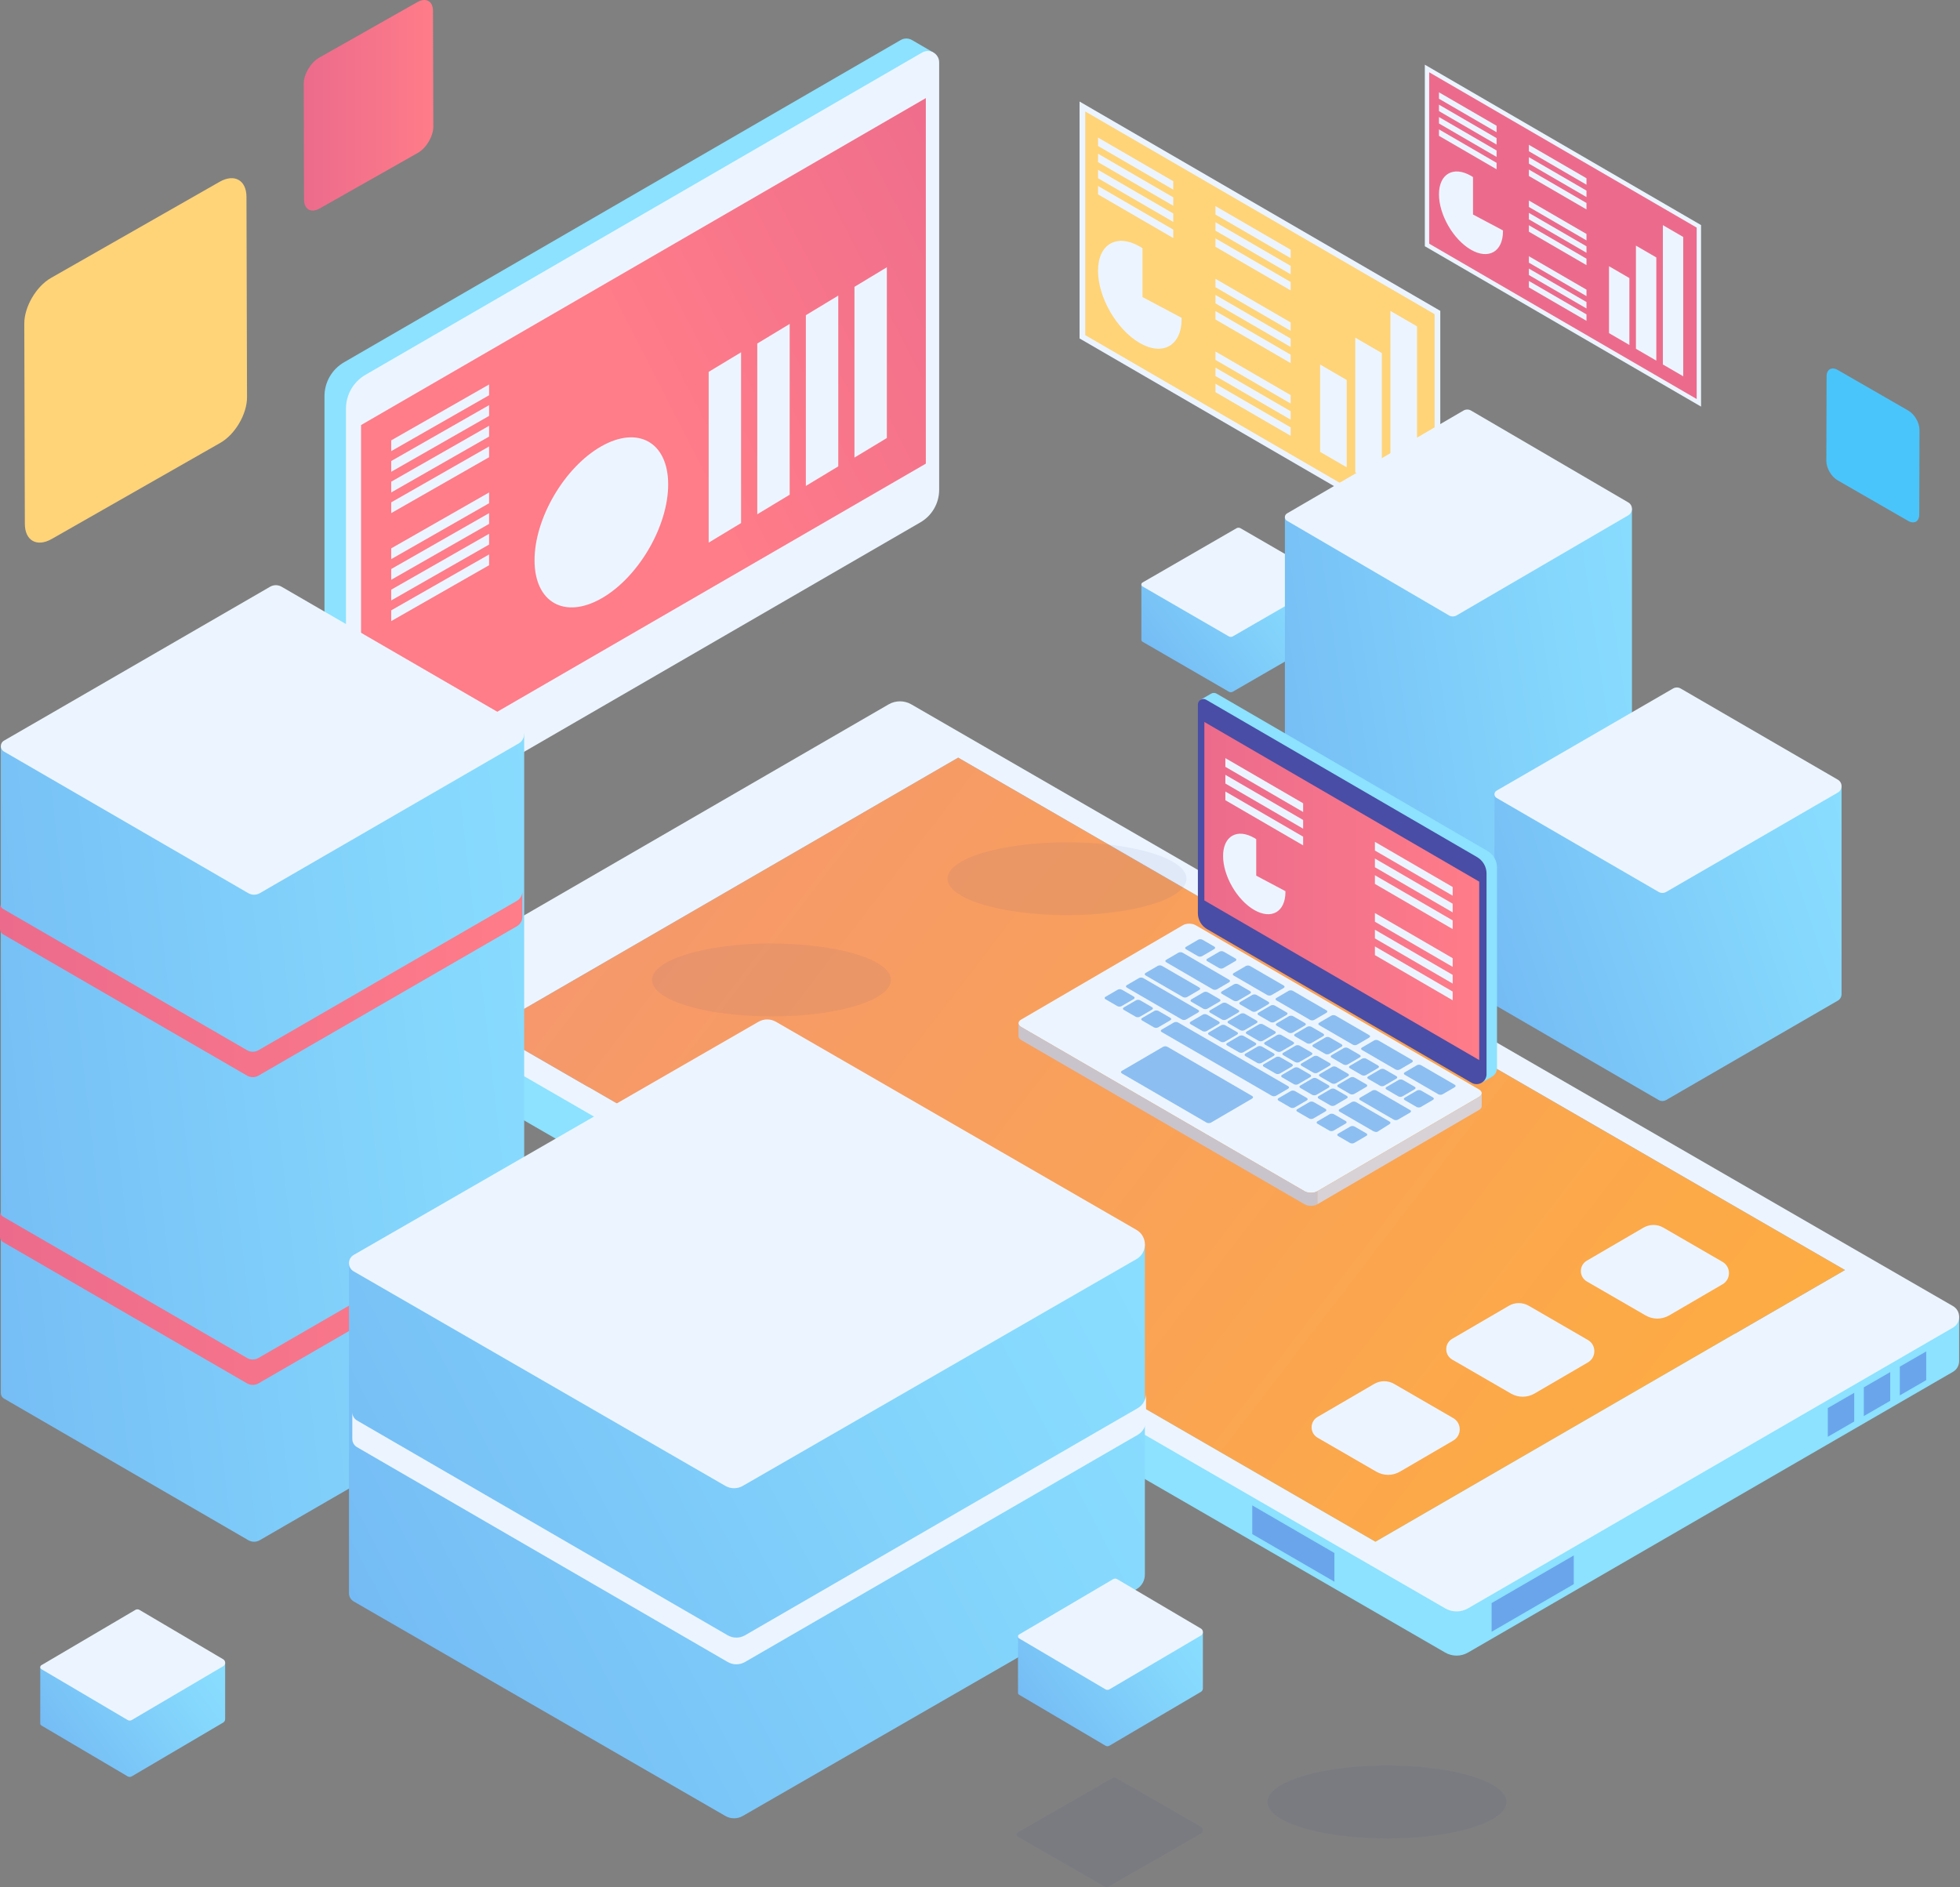 <?xml version="1.0" encoding="UTF-8" standalone="no"?>
<svg width="484px" height="466px" viewBox="0 0 484 466" version="1.1" xmlns="http://www.w3.org/2000/svg" xmlns:xlink="http://www.w3.org/1999/xlink">
    <rect x="0" y="0" width="484" height="466" fill="#808080" stroke="none"/>
    <!-- Generator: Sketch 50.2 (55047) - http://www.bohemiancoding.com/sketch -->
    <title>286987-P6VMU2-185</title>
    <desc>Created with Sketch.</desc>
    <defs>
        <linearGradient x1="125.724%" y1="6.254%" x2="-12.912%" y2="68.767%" id="linearGradient-1">
            <stop stop-color="#8CE2FF" offset="0%"></stop>
            <stop stop-color="#86D9FD" offset="30.82%"></stop>
            <stop stop-color="#77C0F6" offset="81.64%"></stop>
            <stop stop-color="#71B5F3" offset="100%"></stop>
        </linearGradient>
        <linearGradient x1="118.351%" y1="7.005%" x2="54.22%" y2="47.347%" id="linearGradient-2">
            <stop stop-color="#EC6B8C" offset="0%"></stop>
            <stop stop-color="#FF7C89" offset="100%"></stop>
        </linearGradient>
        <linearGradient x1="139.552%" y1="27.612%" x2="-25.119%" y2="60.87%" id="linearGradient-3">
            <stop stop-color="#8CE2FF" offset="0%"></stop>
            <stop stop-color="#86D9FD" offset="30.82%"></stop>
            <stop stop-color="#77C0F6" offset="81.64%"></stop>
            <stop stop-color="#71B5F3" offset="100%"></stop>
        </linearGradient>
        <linearGradient x1="120.691%" y1="81.306%" x2="-5.61%" y2="25.372%" id="linearGradient-4">
            <stop stop-color="#FFB138" offset="0%"></stop>
            <stop stop-color="#F59670" offset="100%"></stop>
        </linearGradient>
        <linearGradient x1="143.018%" y1="29.717%" x2="-28.175%" y2="60.092%" id="linearGradient-5">
            <stop stop-color="#8CE2FF" offset="0%"></stop>
            <stop stop-color="#86D9FD" offset="30.82%"></stop>
            <stop stop-color="#77C0F6" offset="81.64%"></stop>
            <stop stop-color="#71B5F3" offset="100%"></stop>
        </linearGradient>
        <linearGradient x1="131.256%" y1="19.022%" x2="-17.789%" y2="64.042%" id="linearGradient-6">
            <stop stop-color="#8CE2FF" offset="0%"></stop>
            <stop stop-color="#86D9FD" offset="30.82%"></stop>
            <stop stop-color="#77C0F6" offset="81.64%"></stop>
            <stop stop-color="#71B5F3" offset="100%"></stop>
        </linearGradient>
        <linearGradient x1="125.729%" y1="6.254%" x2="-12.909%" y2="68.762%" id="linearGradient-7">
            <stop stop-color="#8CE2FF" offset="0%"></stop>
            <stop stop-color="#86D9FD" offset="30.82%"></stop>
            <stop stop-color="#77C0F6" offset="81.64%"></stop>
            <stop stop-color="#71B5F3" offset="100%"></stop>
        </linearGradient>
        <linearGradient x1="-0%" y1="50%" x2="100.001%" y2="50%" id="linearGradient-8">
            <stop stop-color="#EC6B8C" offset="0%"></stop>
            <stop stop-color="#FF7C89" offset="100%"></stop>
        </linearGradient>
        <linearGradient x1="7.44398204e-05%" y1="49.999%" x2="100.001%" y2="49.999%" id="linearGradient-9">
            <stop stop-color="#EC6B8C" offset="0%"></stop>
            <stop stop-color="#FF7C89" offset="100%"></stop>
        </linearGradient>
        <linearGradient x1="-0%" y1="49.999%" x2="100%" y2="49.999%" id="linearGradient-10">
            <stop stop-color="#EC6B8C" offset="0%"></stop>
            <stop stop-color="#FF7C89" offset="100%"></stop>
        </linearGradient>
        <linearGradient x1="-0%" y1="49.999%" x2="100%" y2="49.999%" id="linearGradient-11">
            <stop stop-color="#EC6B8C" offset="0%"></stop>
            <stop stop-color="#FF7C89" offset="100%"></stop>
        </linearGradient>
        <linearGradient x1="127.886%" y1="12.495%" x2="-14.815%" y2="66.457%" id="linearGradient-12">
            <stop stop-color="#8CE2FF" offset="0%"></stop>
            <stop stop-color="#86D9FD" offset="30.82%"></stop>
            <stop stop-color="#77C0F6" offset="81.64%"></stop>
            <stop stop-color="#71B5F3" offset="100%"></stop>
        </linearGradient>
        <linearGradient x1="125.727%" y1="6.258%" x2="-12.91%" y2="68.771%" id="linearGradient-13">
            <stop stop-color="#8CE2FF" offset="0%"></stop>
            <stop stop-color="#86D9FD" offset="30.82%"></stop>
            <stop stop-color="#77C0F6" offset="81.64%"></stop>
            <stop stop-color="#71B5F3" offset="100%"></stop>
        </linearGradient>
    </defs>
    <g id="Page-1" stroke="none" stroke-width="1" fill="none" fill-rule="evenodd">
        <g id="Desktop-HD" transform="translate(-734, -247)" fill-rule="nonzero">
            <g id="286987-P6VMU2-185" transform="translate(734, 247)">
                <path d="M296.51,451.119 L296.471,451.096 L275.676,439.134 C275.362,438.955 274.981,438.955 274.669,439.134 L255.553,450.11 L251.277,452.562 C250.908,452.773 250.908,453.3 251.276,453.51 L251.958,453.904 L272.753,465.866 C273.065,466.045 273.448,466.045 273.76,465.866 L293.895,454.307 L296.509,452.807 C297.163,452.432 297.164,451.496 296.51,451.119 Z" id="Shape" fill="#2B3990" opacity="0.07"></path>
                <g id="Group" transform="translate(281, 130)">
                    <path d="M45.243,13.356 L41.897,15.496 L40.408,16.874 L6.016,16.086 L5.065,15.21 L0.846,14.321 L0.846,27.979 C0.84,28.167 0.93,28.359 1.118,28.467 L1.796,28.859 L22.437,40.807 C22.747,40.986 23.128,40.987 23.437,40.807 L43.422,29.261 L46.017,27.763 C46.352,27.57 46.514,27.226 46.502,26.888 L46.503,26.888 L46.503,13.23 L45.243,13.356 Z" id="Shape" fill="url(#linearGradient-1)"></path>
                    <path d="M46.018,12.419 L45.979,12.398 L25.338,0.45 C25.028,0.271 24.646,0.271 24.338,0.45 L5.363,11.411 L1.118,13.862 C0.753,14.073 0.753,14.598 1.118,14.811 L1.796,15.203 L22.437,27.15 C22.747,27.329 23.128,27.329 23.437,27.15 L43.422,15.605 L46.017,14.108 C46.665,13.731 46.666,12.794 46.018,12.419 Z" id="Shape" fill="#ECF5FF"></path>
                </g>
                <g id="Group" transform="translate(266, 25)">
                    <polygon id="Shape" fill="#FFD479" points="88.958 52.17 88.958 109.045 1.289 58.174 1.289 1.3"></polygon>
                    <polygon id="Shape" fill="#ECF5FF" points="23.722 21.829 23.722 19.754 5.147 8.978 5.147 11.054"></polygon>
                    <polygon id="Shape" fill="#ECF5FF" points="23.722 25.814 23.722 23.738 5.147 12.961 5.147 15.036"></polygon>
                    <polygon id="Shape" fill="#ECF5FF" points="23.722 29.797 23.722 27.722 5.147 16.945 5.147 19.02"></polygon>
                    <g transform="translate(34.054, 25.615)" fill="#ECF5FF" id="Shape">
                        <polygon points="0.088 0.282 0.088 2.358 18.662 13.135 18.662 11.059"></polygon>
                        <polygon points="0.088 6.342 18.662 17.118 18.662 15.042 0.088 4.267"></polygon>
                        <polygon points="0.088 10.324 18.662 21.101 18.662 19.026 0.088 8.249"></polygon>
                        <polygon points="0.088 20.309 18.662 31.087 18.662 29.012 0.088 18.234"></polygon>
                        <polygon points="0.088 24.293 18.662 35.071 18.662 32.995 0.088 22.218"></polygon>
                        <polygon points="0.088 28.277 18.662 39.055 18.662 36.979 0.088 26.202"></polygon>
                        <polygon points="0.088 38.262 18.662 49.04 18.662 46.964 0.088 36.187"></polygon>
                        <polygon points="0.088 42.246 18.662 53.023 18.662 50.948 0.088 40.171"></polygon>
                        <polygon points="0.088 46.228 18.662 57.006 18.662 54.932 0.088 44.155"></polygon>
                    </g>
                    <polygon id="Shape" fill="#ECF5FF" points="23.722 33.781 23.722 31.706 5.147 20.929 5.147 23.004"></polygon>
                    <polygon id="Shape" fill="#ECF5FF" points="66.553 68.838 59.985 65.028 59.985 86.589 66.553 90.398"></polygon>
                    <polygon id="Shape" fill="#ECF5FF" points="75.234 62.197 68.666 58.386 68.666 91.637 75.234 95.448"></polygon>
                    <polygon id="Shape" fill="#ECF5FF" points="83.915 55.596 77.35 51.786 77.35 96.685 83.915 100.495"></polygon>
                    <path d="M16.119,48.361 L16.119,36.301 C15.914,36.168 15.71,36.027 15.502,35.908 C9.801,32.607 5.166,35.257 5.147,41.826 C5.128,48.396 9.733,56.397 15.435,59.697 C21.134,62.998 25.772,60.349 25.79,53.779 C25.79,53.681 25.78,53.581 25.778,53.484 L16.119,48.361 Z" id="Shape" fill="#ECF5FF"></path>
                    <path d="M0.585,0.077 L0.585,58.58 L0.934,58.784 L89.661,110.266 L89.661,51.761 L89.309,51.558 L0.585,0.077 Z M1.992,2.524 L88.255,52.576 L88.255,107.821 L1.992,57.768 L1.992,2.524 Z" id="Shape" fill="#ECF5FF"></path>
                </g>
                <g id="Group" transform="translate(351, 15)">
                    <polygon id="Shape" fill="#EC6B8C" points="68.516 40.894 68.516 84.475 1.383 45.495 1.383 1.914"></polygon>
                    <polygon id="Shape" fill="#ECF5FF" points="18.562 17.646 18.562 16.055 4.339 7.798 4.339 9.387"></polygon>
                    <polygon id="Shape" fill="#ECF5FF" points="18.562 20.698 18.562 19.108 4.339 10.849 4.339 12.44"></polygon>
                    <polygon id="Shape" fill="#ECF5FF" points="18.562 23.751 18.562 22.16 4.339 13.903 4.339 15.492"></polygon>
                    <g transform="translate(26.345, 20.592)" fill="#ECF5FF" id="Shape">
                        <polygon points="0.197 0.171 0.197 1.761 14.418 10.02 14.418 8.429"></polygon>
                        <polygon points="0.197 4.814 14.418 13.072 14.418 11.482 0.197 3.223"></polygon>
                        <polygon points="0.197 7.866 14.418 16.124 14.418 14.534 0.197 6.277"></polygon>
                        <polygon points="0.197 15.518 14.418 23.776 14.418 22.186 0.197 13.928"></polygon>
                        <polygon points="0.197 18.57 14.418 26.828 14.418 25.238 0.197 16.98"></polygon>
                        <polygon points="0.197 21.622 14.418 29.881 14.418 28.29 0.197 20.033"></polygon>
                        <polygon points="0.197 29.274 14.418 37.532 14.418 35.942 0.197 27.684"></polygon>
                        <polygon points="0.197 32.326 14.418 40.585 14.418 38.994 0.197 30.736"></polygon>
                        <polygon points="0.197 35.379 14.418 43.637 14.418 42.047 0.197 33.79"></polygon>
                    </g>
                    <polygon id="Shape" fill="#ECF5FF" points="18.562 26.803 18.562 25.213 4.339 16.955 4.339 18.545"></polygon>
                    <polygon id="Shape" fill="#ECF5FF" points="51.359 53.666 46.33 50.747 46.33 67.269 51.359 70.188"></polygon>
                    <polygon id="Shape" fill="#ECF5FF" points="58.007 48.577 52.978 45.658 52.978 71.137 58.007 74.057"></polygon>
                    <polygon id="Shape" fill="#ECF5FF" points="64.655 43.52 59.627 40.6 59.627 75.005 64.655 77.924"></polygon>
                    <path d="M12.741,37.976 L12.741,28.734 C12.583,28.632 12.429,28.525 12.267,28.432 C7.905,25.904 4.353,27.933 4.34,32.967 C4.327,38.001 7.852,44.131 12.216,46.66 C16.582,49.19 20.132,47.159 20.144,42.125 C20.144,42.052 20.138,41.975 20.136,41.9 L12.741,37.976 Z" id="Shape" fill="#ECF5FF"></path>
                    <path d="M0.845,0.976 L0.845,45.807 L1.115,45.963 L69.055,85.411 L69.055,40.582 L68.787,40.426 L0.845,0.976 Z M1.923,2.851 L67.977,41.205 L67.977,83.537 L1.923,45.181 L1.923,2.851 Z" id="Shape" fill="#ECF5FF"></path>
                </g>
                <g id="Group" transform="translate(80, 9)">
                    <polygon id="Shape" fill="#6EC7EF" points="9.157 95.969 9.157 186.242 148.625 105.499 148.625 15.225"></polygon>
                    <path d="M4.955,80.471 L142.408,0.891 C143.328,0.359 144.361,0.419 145.174,0.874 L145.175,0.872 L145.205,0.889 C145.208,0.892 145.211,0.893 145.214,0.895 L150.479,3.955 L146.612,17.804 L146.612,108.876 C146.612,112.194 144.843,115.26 141.97,116.919 L9.536,193.6 L7.997,197.762 L2.696,194.684 L2.696,194.683 C1.2,193.838 0.127,192.247 0.127,190.283 L0.127,88.838 C0.128,85.384 1.967,82.197 4.955,80.471 Z" id="Shape" fill="#8CE2FF"></path>
                    <path d="M5.433,91.916 L5.433,193.361 C5.433,197.253 9.641,199.683 13.007,197.739 L147.275,119.998 C150.147,118.339 151.916,115.273 151.916,111.956 L151.916,6.401 C151.916,4.243 149.58,2.894 147.712,3.973 L10.259,83.552 C7.272,85.276 5.433,88.465 5.433,91.916 Z" id="Shape" fill="#ECF5FF"></path>
                    <polygon id="Shape" fill="url(#linearGradient-2)" points="9.157 95.969 9.157 186.242 148.625 105.499 148.625 15.225"></polygon>
                </g>
                <g id="Group" transform="translate(317, 101)">
                    <path d="M83.628,24.842 L77.349,28.895 L74.551,31.507 L9.998,30.015 L8.211,28.355 L0.29,26.671 L0.29,117.253 C0.279,117.612 0.45,117.975 0.801,118.18 L2.072,118.921 L40.818,141.558 C41.398,141.897 42.114,141.897 42.695,141.559 L80.207,119.684 L85.08,116.847 C85.71,116.48 86.012,115.829 85.99,115.187 L85.992,115.186 L85.992,24.603 L83.628,24.842 Z" id="Shape" fill="url(#linearGradient-3)"></path>
                    <path d="M85.081,23.069 L85.007,23.027 L46.262,0.391 C45.682,0.052 44.967,0.052 44.385,0.39 L8.766,21.16 L0.799,25.801 C0.116,26.2 0.114,27.198 0.799,27.597 L2.07,28.339 L40.815,50.975 C41.395,51.315 42.112,51.315 42.693,50.975 L80.204,29.102 L85.078,26.265 C86.297,25.555 86.298,23.779 85.081,23.069 Z" id="Shape" fill="#ECF5FF"></path>
                </g>
                <g id="Group" transform="translate(100, 173)">
                    <path d="M7.609,73.457 L26.403,85.477 L34.779,93.223 L354.736,162.033 L360.079,157.113 L383.788,152.118 L383.788,163.032 C383.815,164.093 383.308,165.169 382.259,165.778 L378.455,167.977 L262.501,235.102 C260.763,236.106 258.622,236.108 256.882,235.104 L17.852,97.001 L3.267,88.587 C1.383,87.501 0.48,85.569 0.542,83.665 L0.536,83.662 L0.536,72.748 L7.609,73.457 Z" id="Shape" fill="#8CE2FF"></path>
                    <polygon id="Shape" fill="#6AA5EC" points="369.137 164.496 369.137 171.589 375.659 167.822 375.659 160.729"></polygon>
                    <polygon id="Shape" fill="#6AA5EC" points="360.247 169.607 360.247 176.7 366.768 172.932 366.768 165.839"></polygon>
                    <polygon id="Shape" fill="#6AA5EC" points="351.359 174.719 351.359 181.812 357.879 178.044 357.879 170.951"></polygon>
                    <polygon id="Shape" fill="#6AA5EC" points="268.335 222.879 268.335 229.972 288.624 218.209 288.624 211.114"></polygon>
                    <polygon id="Shape" fill="#6AA5EC" points="229.521 210.516 229.521 217.608 209.232 205.845 209.232 198.752"></polygon>
                    <polygon id="Shape" fill="url(#linearGradient-4)" points="355.602 140.637 136.614 14.098 20.66 81.221 239.647 207.762"></polygon>
                    <path d="M3.267,77.672 L17.852,86.086 L256.882,224.189 C258.622,225.193 260.763,225.19 262.501,224.186 L378.455,157.062 L382.259,154.862 C384.308,153.677 384.305,150.716 382.255,149.534 L358.409,135.772 L125.05,0.947 C123.311,-0.058 121.169,-0.057 119.43,0.948 L3.476,68.074 L3.262,68.198 C-0.381,70.303 -0.379,75.57 3.267,77.672 Z M20.66,81.221 L136.614,14.096 L355.602,140.636 L239.647,207.761 L20.66,81.221 Z" id="Shape" fill="#ECF5FF"></path>
                </g>
                <g id="Group" transform="translate(0, 144)">
                    <path d="M125.88,37.475 L116.41,43.538 L112.19,47.446 L14.847,45.214 L12.155,42.73 L0.208,40.212 L0.208,199.987 C0.195,200.524 0.451,201.067 0.98,201.372 L2.896,202.483 L61.322,236.349 C62.198,236.857 63.277,236.857 64.153,236.349 L120.718,203.624 L128.067,199.378 C129.016,198.83 129.471,197.855 129.441,196.896 L129.443,196.894 L129.443,37.118 L125.88,37.475 Z" id="Shape" fill="url(#linearGradient-5)"></path>
                    <path d="M128.07,34.822 L127.962,34.759 L69.535,0.893 C68.66,0.386 67.581,0.386 66.704,0.893 L12.996,31.965 L0.982,38.907 C-0.051,39.504 -0.053,40.997 0.981,41.595 L2.897,42.705 L61.323,76.57 C62.199,77.078 63.279,77.078 64.154,76.57 L120.72,43.846 L128.068,39.601 C129.905,38.541 129.907,35.884 128.07,34.822 Z" id="Shape" fill="#ECF5FF"></path>
                </g>
                <g id="Group" transform="translate(369, 169)">
                    <path d="M83.385,25.306 L77.107,29.331 L74.308,31.926 L9.754,30.443 L7.967,28.795 L0.045,27.123 L0.045,78.51 C0.036,78.866 0.207,79.225 0.556,79.428 L1.829,80.166 L40.574,102.643 C41.154,102.978 41.869,102.978 42.452,102.643 L79.963,80.922 L84.835,78.106 C85.465,77.74 85.767,77.095 85.747,76.458 L85.749,76.455 L85.749,25.071 L83.385,25.306 Z" id="Shape" fill="url(#linearGradient-6)"></path>
                    <path d="M84.838,23.546 L84.765,23.503 L46.02,1.026 C45.44,0.689 44.723,0.689 44.142,1.026 L8.525,21.651 L0.558,26.259 C-0.128,26.654 -0.128,27.646 0.555,28.043 L1.827,28.781 L40.573,51.258 C41.153,51.593 41.868,51.593 42.45,51.258 L79.962,29.539 L84.834,26.721 C86.054,26.014 86.056,24.251 84.838,23.546 Z" id="Shape" fill="#ECF5FF"></path>
                </g>
                <g id="Group" transform="translate(9, 397)">
                    <path d="M45.339,13.71 L41.994,15.889 L40.503,17.295 L6.112,16.491 L5.16,15.599 L0.94,14.692 L0.94,28.609 C0.935,28.799 1.026,28.994 1.212,29.106 L1.89,29.504 L22.531,41.677 C22.84,41.86 23.222,41.86 23.531,41.677 L43.516,29.916 L46.112,28.39 C46.447,28.192 46.608,27.842 46.596,27.495 L46.597,27.495 L46.597,13.579 L45.339,13.71 Z" id="Shape" fill="url(#linearGradient-7)"></path>
                    <path d="M46.113,12.756 L46.074,12.733 L25.433,0.56 C25.123,0.38 24.742,0.38 24.433,0.56 L5.458,11.729 L1.214,14.226 C0.848,14.439 0.848,14.975 1.214,15.193 L1.891,15.591 L22.532,27.763 C22.841,27.944 23.223,27.944 23.533,27.763 L43.517,16 L46.113,14.474 C46.761,14.094 46.761,13.138 46.113,12.756 Z" id="Shape" fill="#ECF5FF"></path>
                </g>
                <g id="Group" transform="translate(251, 171)">
                    <g transform="translate(44.714, 0)" id="Shape">
                        <path d="M71.603,39.148 L4.716,0.297 C4.269,0.037 3.766,0.067 3.37,0.289 L3.37,0.287 L3.356,0.296 C3.354,0.297 3.353,0.298 3.351,0.298 L0.79,1.792 L2.672,8.552 L2.672,53.012 C2.672,54.632 3.532,56.128 4.931,56.939 L69.374,94.375 L70.123,96.408 L72.701,94.905 L72.701,94.902 C73.43,94.49 73.952,93.714 73.952,92.755 L73.952,43.231 C73.953,41.547 73.056,39.99 71.603,39.148 Z" fill="#8CE2FF"></path>
                        <path d="M71.371,44.736 L71.371,94.262 C71.371,96.161 69.323,97.345 67.685,96.398 L2.349,58.444 C0.951,57.635 0.09,56.138 0.09,54.519 L0.09,2.988 C0.09,1.933 1.226,1.275 2.136,1.803 L69.024,40.652 C70.475,41.495 71.371,43.05 71.371,44.736 Z" fill="#494DA5"></path>
                        <polygon fill="url(#linearGradient-8)" points="69.558 46.715 69.558 90.785 1.691 51.365 1.691 7.294"></polygon>
                    </g>
                    <path d="M1.157,80.787 L41.107,57.478 C41.971,56.977 43.38,56.977 44.247,57.478 L114.238,98.045 C115.103,98.547 115.108,99.37 114.249,99.87 L74.297,123.18 C73.434,123.682 72.025,123.682 71.157,123.18 L1.168,82.612 C0.3,82.11 0.296,81.289 1.157,80.787 Z" id="Shape" fill="#ECF5FF"></path>
                    <path d="M74.297,123.18 L114.249,99.87 C114.676,99.621 114.89,99.293 114.891,98.966 L114.887,102.188 C114.886,102.517 114.671,102.843 114.245,103.094 L74.294,126.401 L74.297,123.18 Z" id="Shape" fill="#D8D2D6"></path>
                    <path d="M0.514,81.694 C0.514,82.027 0.733,82.361 1.168,82.612 L71.157,123.18 C72.025,123.682 73.434,123.682 74.297,123.18 L74.294,126.401 C73.431,126.904 72.022,126.904 71.155,126.401 L1.163,85.836 C0.729,85.583 0.51,85.25 0.51,84.916 L0.514,81.694 Z" id="Shape" fill="#C9C4CC"></path>
                    <path d="M52.522,70.951 C52.81,71.119 52.812,71.392 52.526,71.559 L49.517,73.317 C49.231,73.484 48.761,73.484 48.473,73.312 L36.986,66.63 C36.694,66.461 36.694,66.191 36.982,66.023 L39.988,64.27 C40.277,64.101 40.744,64.101 41.032,64.268 L52.522,70.951 Z" id="Shape" fill="#8CBEF1"></path>
                    <path d="M45.148,72.857 C45.437,73.024 45.44,73.297 45.152,73.466 L42.144,75.217 C41.859,75.386 41.386,75.386 41.1,75.217 L31.888,69.885 C31.602,69.716 31.602,69.443 31.886,69.276 L34.895,67.523 C35.181,67.357 35.648,67.357 35.938,67.523 L45.148,72.857 Z" id="Shape" fill="#8CBEF1"></path>
                    <path d="M44.891,78.409 C45.18,78.576 45.181,78.848 44.897,79.017 L41.887,80.768 C41.599,80.937 41.13,80.937 40.843,80.768 L27.257,72.89 C26.968,72.721 26.964,72.451 27.253,72.282 L30.26,70.529 C30.548,70.361 31.014,70.361 31.303,70.529 L44.891,78.409 Z" id="Shape" fill="#8CBEF1"></path>
                    <path d="M67.104,97.241 C67.392,97.408 67.392,97.677 67.106,97.844 L64.099,99.599 C63.811,99.768 63.343,99.768 63.052,99.599 L35.86,83.864 C35.57,83.697 35.57,83.424 35.859,83.254 L38.867,81.504 C39.152,81.337 39.62,81.337 39.911,81.504 L67.104,97.241 Z" id="Shape" fill="#8CBEF1"></path>
                    <path d="M108.235,96.875 C108.523,97.042 108.524,97.314 108.235,97.483 L105.23,99.236 C104.94,99.403 104.475,99.403 104.187,99.236 L95.88,94.416 C95.591,94.249 95.591,93.981 95.876,93.814 L98.885,92.06 C99.171,91.893 99.639,91.893 99.928,92.06 L108.235,96.875 Z" id="Shape" fill="#8CBEF1"></path>
                    <path d="M102.857,100.009 C103.146,100.176 103.147,100.447 102.859,100.616 L99.853,102.369 C99.563,102.536 99.098,102.536 98.809,102.369 L95.88,100.673 C95.591,100.506 95.591,100.236 95.876,100.071 L98.885,98.315 C99.171,98.15 99.639,98.15 99.928,98.315 L102.857,100.009 Z" id="Shape" fill="#8CBEF1"></path>
                    <path d="M98.341,97.384 C98.629,97.551 98.63,97.822 98.343,97.992 L95.337,99.746 C95.047,99.913 94.582,99.913 94.292,99.746 L91.364,98.048 C91.075,97.881 91.074,97.612 91.36,97.445 L94.369,95.691 C94.654,95.524 95.124,95.524 95.414,95.691 L98.341,97.384 Z" id="Shape" fill="#8CBEF1"></path>
                    <path d="M93.827,94.762 C94.114,94.927 94.117,95.197 93.827,95.367 L90.821,97.121 C90.531,97.288 90.066,97.288 89.777,97.121 L86.848,95.425 C86.562,95.258 86.56,94.988 86.844,94.821 L89.853,93.067 C90.139,92.9 90.609,92.9 90.898,93.067 L93.827,94.762 Z" id="Shape" fill="#8CBEF1"></path>
                    <path d="M89.311,92.136 C89.597,92.301 89.6,92.574 89.312,92.744 L86.307,94.497 C86.016,94.664 85.55,94.664 85.262,94.497 L82.332,92.801 C82.043,92.634 82.043,92.363 82.33,92.199 L85.338,90.442 C85.623,90.275 86.092,90.275 86.382,90.442 L89.311,92.136 Z" id="Shape" fill="#8CBEF1"></path>
                    <path d="M84.795,89.512 C85.083,89.679 85.084,89.949 84.795,90.119 L81.789,91.873 C81.5,92.04 81.034,92.038 80.745,91.873 L77.817,90.175 C77.528,90.01 77.528,89.74 77.814,89.573 L80.822,87.819 C81.107,87.652 81.576,87.652 81.866,87.819 L84.795,89.512 Z" id="Shape" fill="#8CBEF1"></path>
                    <path d="M80.278,86.887 C80.565,87.054 80.568,87.325 80.279,87.494 L77.273,89.249 C76.983,89.416 76.518,89.416 76.23,89.249 L73.3,87.553 C73.011,87.386 73.011,87.115 73.297,86.948 L76.306,85.194 C76.59,85.027 77.06,85.027 77.349,85.194 L80.278,86.887 Z" id="Shape" fill="#8CBEF1"></path>
                    <path d="M75.764,84.261 C76.049,84.431 76.052,84.699 75.764,84.871 L72.758,86.624 C72.469,86.791 72.002,86.791 71.715,86.624 L68.786,84.928 C68.497,84.761 68.495,84.491 68.783,84.326 L71.791,82.569 C72.076,82.405 72.545,82.405 72.834,82.569 L75.764,84.261 Z" id="Shape" fill="#8CBEF1"></path>
                    <path d="M71.247,81.639 C71.535,81.806 71.536,82.077 71.247,82.246 L68.243,83.999 C67.951,84.166 67.486,84.166 67.197,83.999 L64.269,82.304 C63.981,82.137 63.981,81.866 64.266,81.701 L67.275,79.945 C67.558,79.78 68.029,79.78 68.318,79.945 L71.247,81.639 Z" id="Shape" fill="#8CBEF1"></path>
                    <path d="M66.732,79.015 C67.019,79.182 67.021,79.452 66.732,79.622 L63.727,81.375 C63.437,81.544 62.97,81.544 62.681,81.375 L59.753,79.679 C59.464,79.514 59.464,79.244 59.75,79.077 L62.758,77.323 C63.043,77.156 63.512,77.156 63.802,77.323 L66.732,79.015 Z" id="Shape" fill="#8CBEF1"></path>
                    <path d="M62.215,76.391 C62.503,76.556 62.504,76.826 62.215,76.996 L59.21,78.75 C58.921,78.917 58.455,78.917 58.167,78.75 L55.238,77.054 C54.948,76.887 54.948,76.617 55.233,76.45 L58.242,74.696 C58.527,74.529 58.996,74.529 59.286,74.696 L62.215,76.391 Z" id="Shape" fill="#8CBEF1"></path>
                    <path d="M57.699,73.767 C57.987,73.931 57.989,74.204 57.702,74.374 L54.695,76.127 C54.405,76.294 53.94,76.294 53.651,76.127 L50.722,74.431 C50.434,74.264 50.433,73.993 50.718,73.829 L53.727,72.072 C54.011,71.905 54.483,71.905 54.772,72.072 L57.699,73.767 Z" id="Shape" fill="#8CBEF1"></path>
                    <path d="M54.095,65.706 C54.383,65.873 54.384,66.145 54.095,66.315 L51.091,68.068 C50.801,68.236 50.335,68.235 50.046,68.068 L47.118,66.372 C46.83,66.205 46.829,65.933 47.115,65.767 L50.124,64.012 C50.409,63.846 50.877,63.846 51.168,64.012 L54.095,65.706 Z" id="Shape" fill="#8CBEF1"></path>
                    <path d="M48.856,62.757 C49.143,62.923 49.143,63.196 48.857,63.366 L45.851,65.119 C45.56,65.286 45.095,65.284 44.806,65.119 L41.877,63.423 C41.588,63.256 41.587,62.984 41.875,62.818 L44.882,61.063 C45.168,60.897 45.638,60.897 45.927,61.063 L48.856,62.757 Z" id="Shape" fill="#8CBEF1"></path>
                    <path d="M86.415,96.791 C86.701,96.958 86.704,97.228 86.416,97.398 L83.41,99.152 C83.12,99.319 82.653,99.319 82.365,99.152 L79.436,97.454 C79.147,97.287 79.147,97.019 79.434,96.852 L82.442,95.098 C82.727,94.931 83.196,94.931 83.486,95.098 L86.415,96.791 Z" id="Shape" fill="#8CBEF1"></path>
                    <path d="M81.897,94.167 C82.185,94.332 82.186,94.604 81.899,94.773 L78.893,96.526 C78.603,96.693 78.137,96.693 77.849,96.526 L74.92,94.831 C74.631,94.664 74.631,94.393 74.918,94.228 L77.927,92.472 C78.211,92.305 78.68,92.305 78.97,92.472 L81.897,94.167 Z" id="Shape" fill="#8CBEF1"></path>
                    <path d="M77.384,91.543 C77.671,91.707 77.673,91.98 77.384,92.15 L74.379,93.903 C74.088,94.07 73.623,94.07 73.333,93.903 L70.404,92.207 C70.117,92.04 70.117,91.77 70.402,91.605 L73.41,89.848 C73.695,89.684 74.165,89.684 74.455,89.848 L77.384,91.543 Z" id="Shape" fill="#8CBEF1"></path>
                    <path d="M72.867,88.918 C73.155,89.085 73.156,89.356 72.868,89.525 L69.862,91.278 C69.573,91.448 69.106,91.445 68.818,91.278 L65.89,89.583 C65.601,89.418 65.601,89.145 65.885,88.98 L68.894,87.226 C69.179,87.059 69.648,87.059 69.939,87.226 L72.867,88.918 Z" id="Shape" fill="#8CBEF1"></path>
                    <path d="M68.35,86.292 C68.639,86.459 68.64,86.73 68.352,86.899 L65.346,88.654 C65.055,88.821 64.59,88.821 64.301,88.654 L61.374,86.958 C61.085,86.791 61.083,86.52 61.37,86.353 L64.378,84.599 C64.662,84.432 65.133,84.432 65.422,84.599 L68.35,86.292 Z" id="Shape" fill="#8CBEF1"></path>
                    <path d="M63.834,83.67 C64.123,83.837 64.124,84.105 63.835,84.277 L60.83,86.03 C60.539,86.197 60.074,86.197 59.785,86.03 L56.856,84.335 C56.569,84.168 56.568,83.897 56.853,83.732 L59.862,81.976 C60.147,81.809 60.616,81.809 60.905,81.976 L63.834,83.67 Z" id="Shape" fill="#8CBEF1"></path>
                    <path d="M59.32,81.046 C59.606,81.213 59.608,81.483 59.32,81.653 L56.315,83.406 C56.025,83.575 55.558,83.573 55.271,83.406 L52.341,81.71 C52.053,81.543 52.052,81.275 52.339,81.108 L55.347,79.351 C55.633,79.187 56.101,79.187 56.391,79.351 L59.32,81.046 Z" id="Shape" fill="#8CBEF1"></path>
                    <path d="M54.803,78.42 C55.091,78.587 55.093,78.857 54.803,79.027 L51.799,80.781 C51.508,80.948 51.042,80.948 50.754,80.781 L47.825,79.083 C47.537,78.918 47.537,78.648 47.822,78.481 L50.831,76.726 C51.115,76.559 51.585,76.559 51.874,76.726 L54.803,78.42 Z" id="Shape" fill="#8CBEF1"></path>
                    <path d="M81.59,99.632 C81.879,99.798 81.88,100.069 81.591,100.238 L78.586,101.992 C78.296,102.159 77.831,102.159 77.542,101.992 L74.613,100.297 C74.325,100.13 74.325,99.858 74.611,99.691 L77.62,97.937 C77.904,97.77 78.374,97.77 78.663,97.937 L81.59,99.632 Z" id="Shape" fill="#8CBEF1"></path>
                    <path d="M77.076,97.007 C77.365,97.171 77.367,97.445 77.078,97.615 L74.071,99.368 C73.782,99.535 73.317,99.535 73.027,99.368 L70.098,97.672 C69.809,97.505 69.809,97.233 70.095,97.069 L73.102,95.312 C73.388,95.145 73.858,95.145 74.148,95.312 L77.076,97.007 Z" id="Shape" fill="#8CBEF1"></path>
                    <path d="M76.323,102.848 C76.609,103.015 76.612,103.287 76.324,103.457 L73.319,105.211 C73.028,105.378 72.562,105.378 72.274,105.211 L69.345,103.515 C69.055,103.348 69.055,103.076 69.341,102.912 L72.35,101.155 C72.635,100.988 73.104,100.988 73.394,101.155 L76.323,102.848 Z" id="Shape" fill="#8CBEF1"></path>
                    <path d="M81.317,105.846 C81.604,106.01 81.606,106.285 81.318,106.454 L78.313,108.207 C78.022,108.377 77.555,108.374 77.266,108.207 L74.337,106.511 C74.05,106.344 74.05,106.073 74.335,105.908 L77.344,104.151 C77.628,103.987 78.099,103.987 78.388,104.151 L81.317,105.846 Z" id="Shape" fill="#8CBEF1"></path>
                    <path d="M86.415,108.887 C86.701,109.056 86.704,109.326 86.416,109.496 L83.41,111.249 C83.12,111.416 82.653,111.416 82.365,111.249 L79.436,109.553 C79.147,109.386 79.147,109.114 79.434,108.95 L82.442,107.193 C82.727,107.028 83.196,107.028 83.486,107.193 L86.415,108.887 Z" id="Shape" fill="#8CBEF1"></path>
                    <path d="M71.701,100.133 C71.989,100.298 71.991,100.569 71.701,100.74 L68.697,102.493 C68.407,102.66 67.941,102.66 67.651,102.493 L64.723,100.798 C64.435,100.631 64.435,100.36 64.72,100.193 L67.729,98.439 C68.013,98.272 68.483,98.272 68.772,98.439 L71.701,100.133 Z" id="Shape" fill="#8CBEF1"></path>
                    <path d="M72.561,94.382 C72.847,94.549 72.849,94.821 72.561,94.99 L69.554,96.744 C69.265,96.911 68.799,96.909 68.512,96.744 L65.584,95.046 C65.295,94.879 65.293,94.607 65.579,94.443 L68.588,92.686 C68.873,92.522 69.342,92.522 69.631,92.686 L72.561,94.382 Z" id="Shape" fill="#8CBEF1"></path>
                    <path d="M68.044,91.757 C68.332,91.924 68.333,92.196 68.045,92.366 L65.04,94.12 C64.748,94.287 64.284,94.287 63.995,94.12 L61.065,92.424 C60.777,92.257 60.776,91.985 61.063,91.818 L64.072,90.064 C64.356,89.897 64.827,89.897 65.115,90.064 L68.044,91.757 Z" id="Shape" fill="#8CBEF1"></path>
                    <path d="M63.528,89.134 C63.816,89.299 63.818,89.57 63.528,89.742 L60.524,91.495 C60.233,91.662 59.767,91.662 59.478,91.495 L56.549,89.8 C56.261,89.633 56.26,89.361 56.547,89.196 L59.556,87.439 C59.84,87.275 60.309,87.275 60.599,87.439 L63.528,89.134 Z" id="Shape" fill="#8CBEF1"></path>
                    <path d="M59.012,86.509 C59.3,86.676 59.302,86.948 59.013,87.118 L56.008,88.871 C55.719,89.038 55.252,89.038 54.963,88.871 L52.035,87.175 C51.746,87.008 51.746,86.736 52.032,86.572 L55.041,84.815 C55.325,84.65 55.794,84.65 56.085,84.815 L59.012,86.509 Z" id="Shape" fill="#8CBEF1"></path>
                    <path d="M54.497,83.885 C54.785,84.052 54.787,84.324 54.497,84.493 L51.492,86.246 C51.202,86.415 50.736,86.413 50.447,86.246 L47.519,84.55 C47.231,84.386 47.231,84.111 47.515,83.947 L50.523,82.193 C50.808,82.026 51.278,82.026 51.567,82.193 L54.497,83.885 Z" id="Shape" fill="#8CBEF1"></path>
                    <path d="M49.98,81.261 C50.269,81.426 50.269,81.698 49.982,81.867 L46.976,83.621 C46.686,83.788 46.221,83.788 45.933,83.621 L43.003,81.926 C42.714,81.759 42.712,81.487 42.999,81.32 L46.008,79.566 C46.292,79.399 46.762,79.399 47.052,79.566 L49.98,81.261 Z" id="Shape" fill="#8CBEF1"></path>
                    <path d="M38.002,80.348 C38.289,80.515 38.291,80.786 38.002,80.955 L34.997,82.71 C34.707,82.877 34.24,82.877 33.951,82.71 L31.023,81.011 C30.735,80.844 30.734,80.576 31.02,80.408 L34.029,78.655 C34.313,78.488 34.782,78.488 35.072,78.655 L38.002,80.348 Z" id="Shape" fill="#8CBEF1"></path>
                    <path d="M33.485,77.726 C33.772,77.891 33.774,78.161 33.485,78.331 L30.48,80.085 C30.191,80.252 29.724,80.252 29.437,80.085 L26.508,78.389 C26.218,78.222 26.218,77.952 26.504,77.786 L29.512,76.03 C29.797,75.863 30.266,75.863 30.558,76.03 L33.485,77.726 Z" id="Shape" fill="#8CBEF1"></path>
                    <path d="M28.969,75.101 C29.257,75.266 29.259,75.539 28.969,75.709 L25.964,77.462 C25.674,77.629 25.209,77.629 24.92,77.462 L21.991,75.766 C21.703,75.599 21.703,75.328 21.987,75.162 L24.996,73.407 C25.28,73.241 25.75,73.241 26.039,73.407 L28.969,75.101 Z" id="Shape" fill="#8CBEF1"></path>
                    <path d="M50.173,75.731 C50.461,75.898 50.463,76.169 50.174,76.339 L47.169,78.093 C46.879,78.26 46.414,78.26 46.125,78.093 L43.196,76.397 C42.907,76.229 42.906,75.958 43.192,75.791 L46.201,74.037 C46.485,73.87 46.955,73.87 47.244,74.037 L50.173,75.731 Z" id="Shape" fill="#8CBEF1"></path>
                    <path d="M97.675,90.75 C97.963,90.917 97.964,91.189 97.676,91.359 L94.671,93.112 C94.379,93.279 93.914,93.279 93.626,93.112 L85.321,88.292 C85.03,88.125 85.03,87.856 85.316,87.689 L88.326,85.933 C88.61,85.768 89.079,85.768 89.369,85.933 L97.675,90.75 Z" id="Shape" fill="#8CBEF1"></path>
                    <path d="M87.117,84.627 C87.403,84.792 87.404,85.064 87.117,85.233 L84.111,86.986 C83.821,87.153 83.356,87.153 83.067,86.986 L74.76,82.166 C74.472,82.001 74.471,81.731 74.756,81.564 L77.764,79.809 C78.049,79.642 78.521,79.642 78.81,79.809 L87.117,84.627 Z" id="Shape" fill="#8CBEF1"></path>
                    <path d="M76.556,78.503 C76.844,78.667 76.846,78.94 76.557,79.108 L73.552,80.861 C73.263,81.028 72.795,81.028 72.506,80.861 L64.201,76.041 C63.911,75.877 63.911,75.606 64.198,75.439 L67.206,73.685 C67.491,73.518 67.961,73.518 68.251,73.685 L76.556,78.503 Z" id="Shape" fill="#8CBEF1"></path>
                    <path d="M65.998,72.377 C66.285,72.541 66.287,72.813 65.998,72.983 L62.992,74.736 C62.702,74.904 62.237,74.904 61.948,74.736 L53.642,69.917 C53.353,69.75 53.353,69.478 53.639,69.312 L56.648,67.557 C56.932,67.391 57.401,67.391 57.691,67.557 L65.998,72.377 Z" id="Shape" fill="#8CBEF1"></path>
                    <path d="M97.218,103.135 C97.507,103.302 97.507,103.571 97.222,103.741 L94.215,105.494 C93.926,105.661 93.457,105.663 93.17,105.496 L84.863,100.68 C84.575,100.51 84.573,100.239 84.86,100.07 L87.869,98.319 C88.156,98.148 88.623,98.148 88.911,98.319 L97.218,103.135 Z" id="Shape" fill="#8CBEF1"></path>
                    <path d="M92.15,105.975 C92.436,106.145 92.44,106.415 92.155,106.582 L89.186,108.461 C88.899,108.63 88.393,108.501 88.104,108.334 L79.794,103.519 C79.509,103.349 79.507,103.077 79.793,102.908 L82.801,101.155 C83.088,100.988 83.554,100.988 83.844,101.155 L92.15,105.975 Z" id="Shape" fill="#8CBEF1"></path>
                    <path d="M58.206,99.657 C58.507,99.831 58.508,100.114 58.21,100.288 L48.035,106.226 C47.737,106.401 47.249,106.401 46.948,106.226 L26.032,94.081 C25.733,93.907 25.731,93.621 26.029,93.447 L36.204,87.513 C36.501,87.338 36.991,87.338 37.292,87.513 L58.206,99.657 Z" id="Shape" fill="#8CBEF1"></path>
                    <polygon id="Shape" fill="#ECF5FF" points="70.794 29.521 70.794 27.373 51.593 16.221 51.593 18.368"></polygon>
                    <polygon id="Shape" fill="#ECF5FF" points="70.794 33.643 70.794 31.496 51.593 20.344 51.593 22.491"></polygon>
                    <polygon id="Shape" fill="#ECF5FF" points="70.794 37.766 70.794 35.618 51.593 24.466 51.593 26.613"></polygon>
                    <polygon id="Shape" fill="#ECF5FF" points="107.719 50.194 107.719 48.046 88.517 36.893 88.517 39.041"></polygon>
                    <polygon id="Shape" fill="#ECF5FF" points="107.719 54.314 107.719 52.169 88.517 41.016 88.517 43.164"></polygon>
                    <polygon id="Shape" fill="#ECF5FF" points="107.719 58.437 107.719 56.29 88.517 45.139 88.517 47.284"></polygon>
                    <polygon id="Shape" fill="#ECF5FF" points="107.719 67.771 107.719 65.623 88.517 54.472 88.517 56.62"></polygon>
                    <polygon id="Shape" fill="#ECF5FF" points="107.719 71.893 107.719 69.746 88.517 58.594 88.517 60.741"></polygon>
                    <polygon id="Shape" fill="#ECF5FF" points="107.719 76.015 107.719 73.869 88.517 62.716 88.517 64.863"></polygon>
                    <path d="M59.211,45.243 L59.211,36.237 C59.059,36.138 58.906,36.033 58.751,35.944 C54.498,33.481 51.04,35.459 51.027,40.364 C51.013,45.269 54.45,51.244 58.702,53.708 C62.953,56.173 66.412,54.195 66.426,49.289 C66.426,49.217 66.418,49.142 66.415,49.069 L59.211,45.243 Z" id="Shape" fill="#ECF5FF"></path>
                </g>
                <path d="M12.587,68.641 C8.938,70.723 5.988,75.766 6,79.906 L6.136,129.374 C6.148,133.515 9.116,135.186 12.766,133.105 L54.413,109.36 C58.064,107.279 61.012,102.236 61,98.094 L60.864,48.626 C60.852,44.484 57.884,42.814 54.234,44.896 L12.587,68.641 Z" id="Shape" fill="#FFD479"></path>
                <path d="M106.921,2.673 C106.915,0.279 105.188,-0.685 103.065,0.518 L78.833,14.236 C76.709,15.439 74.993,18.352 75,20.745 L75.079,49.327 C75.085,51.721 76.812,52.685 78.936,51.482 L103.167,37.763 C105.291,36.56 107.007,33.647 107,31.253 L106.921,2.673 Z" id="Shape" fill="url(#linearGradient-9)"></path>
                <path d="M451.057,92.953 C451.062,91.205 452.302,90.5 453.83,91.377 L471.246,101.404 C472.773,102.282 474.005,104.411 474,106.16 L473.943,127.047 C473.937,128.796 472.696,129.501 471.171,128.622 L453.754,118.597 C452.227,117.718 450.995,115.588 451,113.84 L451.057,92.953 Z" id="Shape" fill="#4AC5FC"></path>
                <ellipse id="Oval" fill="#2B3990" opacity="0.07" cx="342.5" cy="445" rx="29.5" ry="9"></ellipse>
                <ellipse id="Oval" fill="#2B3990" opacity="0.07" cx="263.5" cy="217" rx="29.5" ry="9"></ellipse>
                <ellipse id="Oval" fill="#2B3990" opacity="0.07" cx="190.5" cy="242" rx="29.5" ry="9"></ellipse>
                <polygon id="Shape" fill="#ECF5FF" points="175 91.831 183 87 183 129.167 175 134"></polygon>
                <polygon id="Shape" fill="#ECF5FF" points="187 84.833 195 80 195 122.169 187 127"></polygon>
                <polygon id="Shape" fill="#ECF5FF" points="199 77.833 207 73 207 115.167 199 120"></polygon>
                <polygon id="Shape" fill="#ECF5FF" points="211 70.833 219 66 219 108.169 211 113"></polygon>
                <g id="Group" transform="translate(96, 94)" fill="#ECF5FF">
                    <polygon id="Shape" points="24.776 0.946 24.776 3.603 0.608 17.406 0.608 14.747"></polygon>
                    <polygon id="Shape" points="24.776 8.706 0.608 22.508 0.608 19.85 24.776 6.048"></polygon>
                    <polygon id="Shape" points="24.776 13.807 0.608 27.61 0.608 24.952 24.776 11.15"></polygon>
                    <polygon id="Shape" points="24.776 18.909 0.608 32.712 0.608 30.053 24.776 16.251"></polygon>
                </g>
                <g id="Group" transform="translate(96, 121)" fill="#ECF5FF">
                    <polygon id="Shape" points="24.776 0.615 24.776 3.273 0.608 17.076 0.608 14.417"></polygon>
                    <polygon id="Shape" points="24.776 8.375 0.608 22.177 0.608 19.519 24.776 5.718"></polygon>
                    <polygon id="Shape" points="24.776 13.476 0.608 27.279 0.608 24.622 24.776 10.819"></polygon>
                    <polygon id="Shape" points="24.776 18.578 0.608 32.38 0.608 29.723 24.776 15.921"></polygon>
                </g>
                <path d="M148.446,110.24 C139.334,115.445 131.969,128.065 132,138.426 C132.03,148.788 139.442,152.966 148.554,147.76 C157.666,142.555 165.03,129.934 165,119.574 C164.969,109.212 157.558,105.034 148.446,110.24 Z" id="Shape" fill="#ECF5FF"></path>
                <g id="Group" transform="translate(323, 302)" fill="#ECF5FF">
                    <path d="M35.864,48.201 L21.255,39.749 C19.742,38.872 17.863,38.875 16.351,39.757 L2.361,47.914 C1.438,48.452 0.888,49.411 0.889,50.481 C0.89,51.551 1.444,52.509 2.37,53.045 L16.872,61.435 C17.767,61.952 18.771,62.214 19.776,62.214 C20.785,62.214 21.795,61.95 22.695,61.426 L35.873,53.743 C36.869,53.162 37.464,52.126 37.462,50.971 C37.459,49.815 36.862,48.78 35.864,48.201 Z" id="Shape"></path>
                    <path d="M69.109,28.907 L54.497,20.454 C52.984,19.577 51.106,19.582 49.596,20.463 L35.605,28.619 C34.682,29.156 34.131,30.116 34.134,31.186 C34.136,32.258 34.688,33.217 35.614,33.752 L50.116,42.14 C51.012,42.659 52.016,42.919 53.019,42.919 C54.029,42.919 55.039,42.655 55.94,42.131 L69.116,34.448 C70.113,33.867 70.707,32.83 70.704,31.676 C70.705,30.52 70.109,29.485 69.109,28.907 Z" id="Shape"></path>
                    <path d="M102.354,9.614 L87.743,1.161 C86.231,0.283 84.352,0.288 82.841,1.167 L68.85,9.325 C67.928,9.862 67.377,10.823 67.377,11.892 C67.38,12.965 67.934,13.923 68.859,14.459 L83.361,22.846 C84.256,23.366 85.261,23.625 86.264,23.625 C87.274,23.625 88.285,23.361 89.185,22.837 L102.361,15.156 C103.359,14.575 103.952,13.537 103.95,12.382 C103.949,11.226 103.352,10.19 102.354,9.614 Z" id="Shape"></path>
                </g>
                <path d="M127.626,222.475 L120.291,226.712 L63.829,259.35 C62.955,259.854 61.877,259.854 61.003,259.348 L2.682,225.572 L0.771,224.465 C0.241,224.159 -0.013,223.618 0,223.083 L0,229.354 C-0.013,229.889 0.243,230.43 0.771,230.736 L2.682,231.844 L61.003,265.62 C61.877,266.126 62.955,266.126 63.829,265.622 L120.291,232.984 L127.626,228.748 C128.574,228.2 129.028,227.231 128.998,226.273 L129,226.272 L129,220 L128.998,220 C129.028,220.958 128.574,221.929 127.626,222.475 Z" id="Shape" fill="url(#linearGradient-10)"></path>
                <path d="M127.626,298.478 L120.291,302.712 L63.829,335.349 C62.955,335.853 61.877,335.853 61.003,335.349 L2.682,301.575 L0.771,300.466 C0.241,300.161 -0.013,299.622 0,299.085 L0,305.357 C-0.013,305.892 0.243,306.434 0.771,306.738 L2.682,307.846 L61.003,341.622 C61.877,342.126 62.955,342.126 63.829,341.622 L120.291,308.982 L127.626,304.751 C128.574,304.203 129.028,303.23 128.998,302.274 L129,302.272 L129,296 L128.998,296.001 C129.028,296.958 128.574,297.93 127.626,298.478 Z" id="Shape" fill="url(#linearGradient-11)"></path>
                <g id="Group" transform="translate(86, 251)">
                    <path d="M191.296,56.733 L176.895,65.915 L170.478,71.832 L22.443,68.451 L18.348,64.691 L0.181,60.873 L0.181,142.385 C0.161,143.196 0.548,144.018 1.353,144.481 L4.267,146.164 L93.12,197.452 C94.452,198.22 96.092,198.22 97.425,197.452 L183.447,147.893 L194.623,141.461 C196.066,140.631 196.758,139.157 196.711,137.702 L196.715,137.7 L196.715,56.19 L191.296,56.733 Z" id="Shape" fill="url(#linearGradient-12)"></path>
                    <path d="M194.627,52.712 L194.463,52.616 L105.608,1.33 C104.276,0.561 102.635,0.561 101.302,1.327 L19.626,48.384 L1.353,58.899 C-0.218,59.803 -0.219,62.064 1.351,62.969 L4.265,64.652 L93.118,115.938 C94.449,116.707 96.09,116.707 97.423,115.941 L183.445,66.38 L194.62,59.951 C197.416,58.345 197.42,54.322 194.627,52.712 Z" id="Shape" fill="#ECF5FF"></path>
                </g>
                <path d="M280.913,347.768 L269.768,354.206 L183.98,403.835 C182.651,404.606 181.015,404.603 179.687,403.833 L91.076,352.475 L88.17,350.792 C87.367,350.325 86.98,349.503 87.001,348.69 L87.001,355.279 C86.98,356.091 87.367,356.914 88.17,357.379 L91.076,359.065 L179.687,410.422 C181.015,411.193 182.651,411.193 183.98,410.422 L269.768,360.795 L280.913,354.355 C282.352,353.524 283.042,352.046 282.995,350.591 L283,350.588 L283,344 L282.995,344.002 C283.042,345.459 282.351,346.937 280.913,347.768 Z" id="Shape" fill="#ECF5FF"></path>
                <g id="Group" transform="translate(251, 389)">
                    <path d="M44.783,14.125 L41.437,16.303 L39.948,17.71 L5.558,16.908 L4.606,16.013 L0.384,15.109 L0.384,29.023 C0.38,29.215 0.47,29.408 0.658,29.519 L1.335,29.919 L21.977,42.092 C22.286,42.274 22.666,42.274 22.976,42.092 L42.962,30.33 L45.556,28.803 C45.891,28.605 46.052,28.256 46.041,27.909 L46.042,27.909 L46.042,13.996 L44.783,14.125 Z" id="Shape" fill="url(#linearGradient-13)"></path>
                    <path d="M45.557,13.17 L45.519,13.149 L24.877,0.977 C24.567,0.792 24.188,0.792 23.878,0.974 L4.904,12.143 L0.659,14.638 C0.293,14.853 0.293,15.392 0.658,15.605 L1.335,16.003 L21.977,28.176 C22.286,28.358 22.666,28.36 22.976,28.176 L42.962,16.414 L45.556,14.889 C46.206,14.508 46.207,13.552 45.557,13.17 Z" id="Shape" fill="#ECF5FF"></path>
                </g>
            </g>
        </g>
    </g>
</svg>